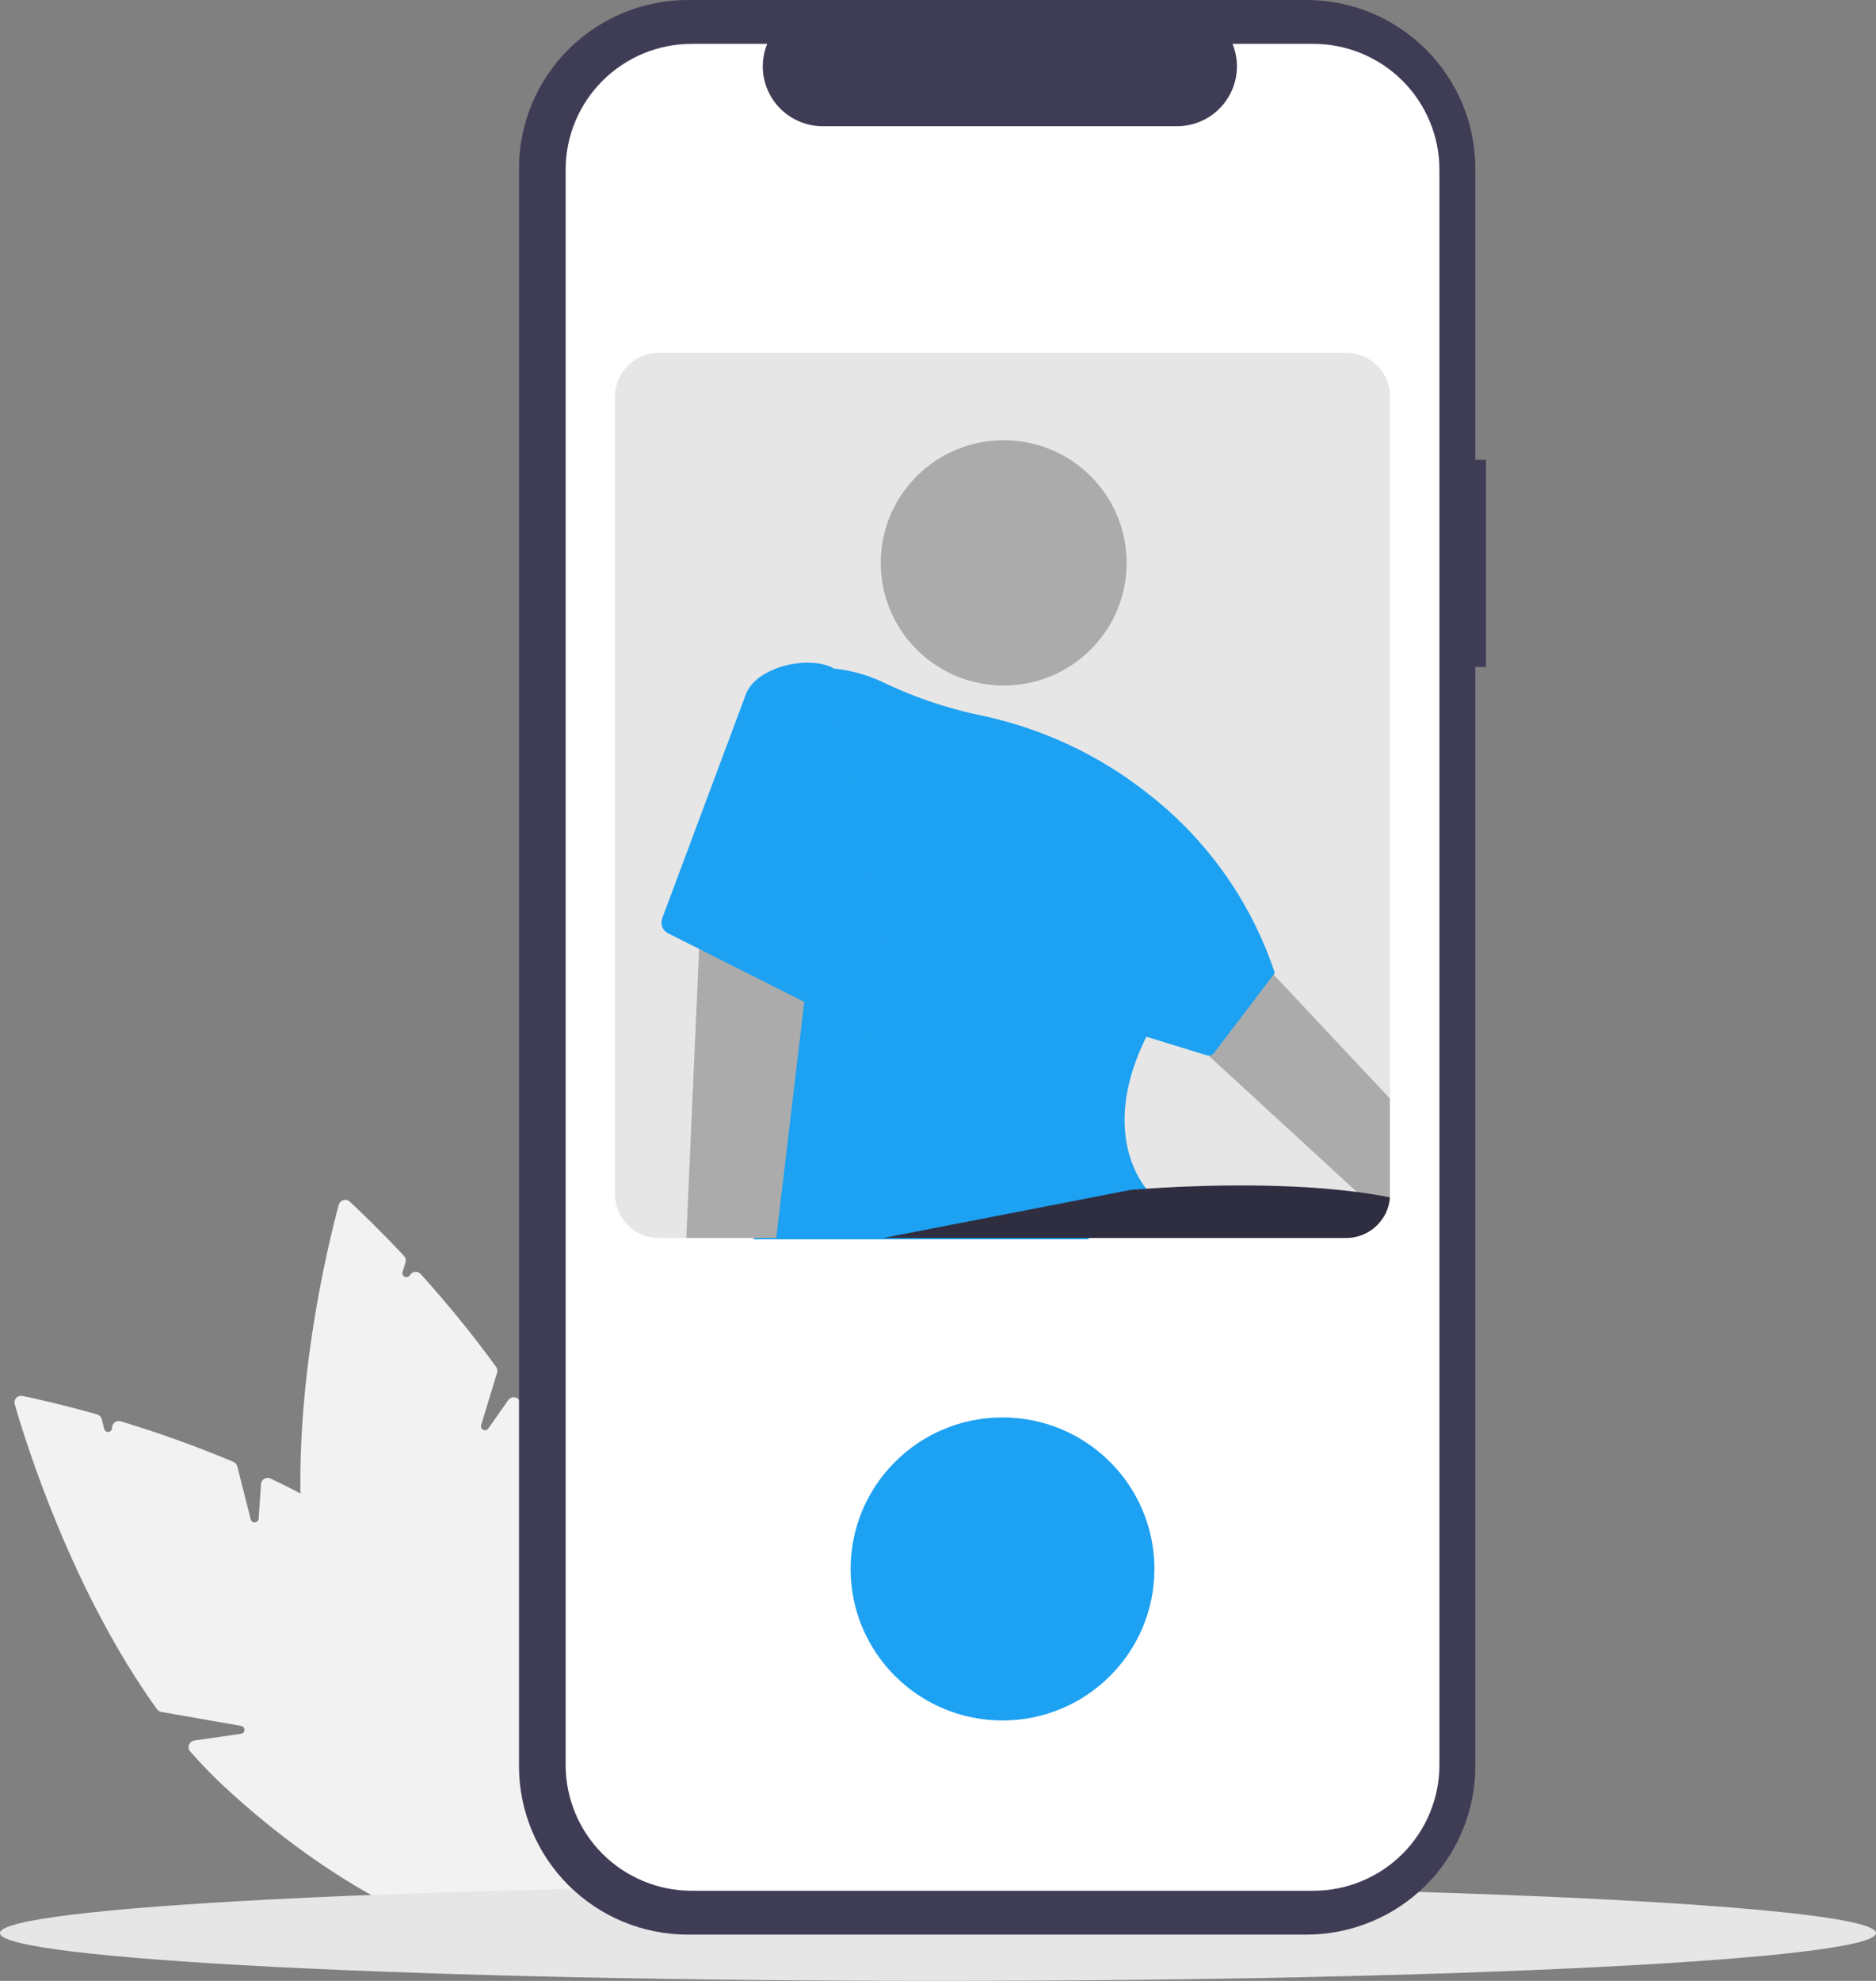 <svg width="252" height="266" viewBox="0 0 252 266" fill="none" xmlns="http://www.w3.org/2000/svg">
<rect x="0" y="0" width="252" height="266" fill="#808080" stroke="none"/>
<g clip-path="url(#clip0_6991_6547)">
<path d="M70.127 261.1C60.066 261.101 44.441 253.163 30.088 239.879C28.493 238.393 26.978 236.825 25.548 235.181C25.443 235.061 25.372 234.915 25.344 234.759C25.316 234.602 25.331 234.441 25.388 234.293C25.443 234.141 25.539 234.008 25.665 233.907C25.79 233.805 25.941 233.74 26.101 233.718L32.379 232.815C32.506 232.797 32.622 232.735 32.706 232.639C32.79 232.543 32.838 232.421 32.84 232.294C32.842 232.166 32.798 232.042 32.717 231.944C32.635 231.846 32.521 231.78 32.396 231.758L21.659 229.878C21.427 229.838 21.22 229.708 21.083 229.517C9.77 213.769 3.599 194.19 1.977 188.564C1.934 188.416 1.93 188.26 1.966 188.111C2.001 187.961 2.075 187.823 2.18 187.711C2.284 187.598 2.417 187.514 2.563 187.468C2.71 187.421 2.867 187.413 3.017 187.445C4.752 187.805 8.36 188.607 13.033 189.925C13.184 189.967 13.322 190.049 13.432 190.161C13.541 190.274 13.62 190.413 13.659 190.565L13.994 191.882C14.025 192.005 14.1 192.113 14.204 192.187C14.308 192.261 14.435 192.295 14.562 192.283C14.69 192.272 14.809 192.216 14.898 192.125C14.987 192.034 15.041 191.914 15.05 191.787L15.059 191.649C15.069 191.515 15.108 191.385 15.175 191.268C15.241 191.151 15.333 191.051 15.444 190.975C15.555 190.898 15.681 190.848 15.814 190.827C15.947 190.806 16.084 190.815 16.212 190.854C21.349 192.405 26.402 194.222 31.349 196.298C31.477 196.352 31.591 196.435 31.681 196.54C31.772 196.645 31.837 196.77 31.871 196.904L33.685 204.035C33.716 204.158 33.791 204.267 33.895 204.34C33.999 204.414 34.126 204.448 34.253 204.437C34.381 204.425 34.499 204.369 34.589 204.278C34.678 204.187 34.732 204.067 34.741 203.94L35.062 199.282C35.072 199.136 35.117 198.996 35.194 198.872C35.271 198.748 35.377 198.645 35.502 198.572C35.628 198.498 35.77 198.456 35.916 198.45C36.062 198.443 36.207 198.473 36.339 198.535C44.524 202.428 51.283 206.817 56.427 211.578C75.741 229.454 85.546 250.344 78.284 258.146C76.419 260.15 73.605 261.099 70.127 261.1Z" fill="#F2F2F2"/>
<path d="M72.511 260.987C62.503 260.988 49.722 243.652 42.972 220.194C42.378 218.1 41.893 215.976 41.521 213.832C41.493 213.676 41.508 213.514 41.565 213.366C41.622 213.217 41.719 213.087 41.845 212.99C41.97 212.888 42.121 212.823 42.281 212.801C42.441 212.779 42.604 212.802 42.753 212.865L48.595 215.329C48.713 215.378 48.844 215.384 48.966 215.346C49.088 215.308 49.192 215.227 49.26 215.119C49.327 215.011 49.354 214.883 49.335 214.757C49.317 214.631 49.254 214.516 49.157 214.432L40.941 207.288C40.763 207.134 40.653 206.917 40.635 206.682C39.113 187.37 43.979 167.428 45.507 161.776C45.547 161.628 45.624 161.492 45.732 161.382C45.84 161.273 45.975 161.193 46.123 161.15C46.271 161.108 46.428 161.104 46.577 161.14C46.727 161.176 46.865 161.25 46.978 161.354C48.278 162.559 50.953 165.107 54.266 168.64C54.374 168.754 54.449 168.895 54.485 169.048C54.521 169.201 54.516 169.36 54.47 169.511L54.074 170.811C54.037 170.932 54.045 171.063 54.096 171.18C54.147 171.297 54.238 171.392 54.353 171.447C54.468 171.503 54.599 171.516 54.722 171.484C54.846 171.453 54.954 171.378 55.028 171.274L55.107 171.161C55.184 171.051 55.285 170.96 55.403 170.894C55.521 170.828 55.651 170.79 55.786 170.782C55.92 170.773 56.055 170.795 56.18 170.846C56.304 170.896 56.416 170.974 56.507 171.074C60.1 175.05 63.483 179.21 66.642 183.537C66.724 183.649 66.778 183.779 66.801 183.915C66.824 184.052 66.815 184.192 66.775 184.325L64.631 191.364C64.594 191.486 64.602 191.617 64.653 191.734C64.704 191.85 64.795 191.945 64.91 192.001C65.025 192.057 65.155 192.07 65.279 192.038C65.403 192.006 65.511 191.931 65.584 191.827L68.274 188.005C68.357 187.884 68.469 187.786 68.599 187.719C68.73 187.653 68.876 187.62 69.022 187.624C69.168 187.626 69.31 187.664 69.438 187.733C69.565 187.803 69.674 187.903 69.754 188.024C74.743 195.576 78.254 202.816 80.19 209.544C87.457 234.802 85.023 257.739 74.762 260.675C74.03 260.883 73.272 260.988 72.511 260.987Z" fill="#F2F2F2"/>
<path d="M126 266C195.588 266 252 263.123 252 259.575C252 256.026 195.588 253.15 126 253.15C56.412 253.15 0 256.026 0 259.575C0 263.123 56.412 266 126 266Z" fill="#E6E6E6"/>
<path d="M199.613 61.734H198.181V22.632C198.181 16.629 195.79 10.873 191.534 6.629C187.278 2.384 181.505 7.57365e-06 175.486 0H92.41C86.391 -1.23071e-05 80.618 2.384 76.362 6.629C72.106 10.873 69.715 16.629 69.715 22.631V237.152C69.715 243.154 72.106 248.91 76.362 253.155C80.618 257.399 86.391 259.783 92.41 259.783H175.486C181.505 259.783 187.278 257.399 191.534 253.155C195.79 248.91 198.181 243.154 198.181 237.152V89.568H199.613L199.613 61.734Z" fill="#3F3D56"/>
<path d="M193.354 22.79V236.994C193.354 241.477 191.568 245.775 188.389 248.945C185.211 252.115 180.9 253.896 176.405 253.896H92.93C88.434 253.896 84.123 252.115 80.945 248.945C77.766 245.776 75.981 241.477 75.981 236.994V22.79C75.981 18.307 77.766 14.008 80.945 10.838C84.123 7.669 88.434 5.888 92.93 5.888H103.056C102.559 7.107 102.369 8.43 102.504 9.739C102.64 11.049 103.096 12.305 103.832 13.398C104.568 14.49 105.563 15.386 106.728 16.005C107.893 16.624 109.192 16.949 110.512 16.95H158.106C159.426 16.949 160.726 16.624 161.891 16.005C163.056 15.386 164.05 14.49 164.786 13.398C165.523 12.305 165.979 11.049 166.114 9.739C166.249 8.43 166.06 7.107 165.562 5.888H176.405C180.9 5.888 185.211 7.669 188.389 10.838C191.568 14.008 193.354 18.307 193.354 22.79Z" fill="white"/>
<path d="M180.818 47.375H88.516C86.95 47.377 85.449 47.998 84.342 49.102C83.234 50.206 82.612 51.703 82.609 53.264V160.35C82.612 161.912 83.234 163.409 84.342 164.513C85.449 165.617 86.95 166.238 88.516 166.24H180.818C181.838 166.24 182.84 165.976 183.727 165.474C184.614 164.973 185.356 164.25 185.879 163.377C185.975 163.224 186.063 163.066 186.141 162.903C186.445 162.274 186.632 161.595 186.695 160.9C186.716 160.718 186.725 160.534 186.724 160.35V53.264C186.722 51.703 186.1 50.206 184.992 49.101C183.885 47.997 182.384 47.376 180.818 47.375Z" fill="#E6E6E6"/>
<path d="M134.665 231.027C145.934 231.027 155.069 221.918 155.069 210.681C155.069 199.444 145.934 190.335 134.665 190.335C123.397 190.335 114.262 199.444 114.262 210.681C114.262 221.918 123.397 231.027 134.665 231.027Z" fill="#1DA1F2"/>
<path d="M186.695 147.504V160.9C186.633 161.595 186.445 162.274 186.141 162.903C186.063 163.066 185.976 163.224 185.879 163.377L182.268 160.061L162.097 141.518L162.093 141.514L144.242 125.101L156.66 115.506L170.953 130.734L186.695 147.504Z" fill="#ABABAB"/>
<path d="M146.503 87.23C152.953 80.798 152.953 70.37 146.503 63.939C140.054 57.507 129.597 57.507 123.147 63.939C116.697 70.37 116.697 80.798 123.147 87.23C129.597 93.661 140.054 93.661 146.503 87.23Z" fill="#ABABAB"/>
<path d="M146.059 166.419H101.242L101.314 166.187C103.461 159.27 104.582 148.184 104.646 133.236C104.666 128.814 104.591 124.061 104.424 119.11C104.129 110.074 103.582 101.931 103.175 96.691C103.107 95.811 103.22 94.927 103.505 94.092C103.79 93.257 104.242 92.488 104.834 91.832C105.426 91.176 106.145 90.647 106.948 90.277C107.751 89.906 108.621 89.702 109.505 89.677C112.659 89.601 115.787 90.27 118.632 91.628C122.744 93.6 127.077 95.074 131.54 96.02C139.88 97.731 147.695 101.384 154.35 106.68L154.853 107.084C162.452 113.181 168.13 121.331 171.209 130.56L171.239 130.649L163.079 141.392C162.968 141.538 162.815 141.646 162.641 141.702C162.467 141.758 162.28 141.76 162.104 141.707L161.995 141.671L153.986 139.213C148.015 151.245 152.87 158.241 153.907 159.525C153.979 159.616 154.022 159.662 154.025 159.665L154.133 159.782L154.029 159.903C151.771 162.496 149.09 164.691 146.1 166.395L146.059 166.419Z" fill="#1DA1F2"/>
<path d="M186.695 160.782V160.9C186.633 161.595 186.445 162.274 186.141 162.903C186.063 163.066 185.976 163.224 185.879 163.377C185.356 164.25 184.614 164.973 183.727 165.474C182.84 165.976 181.838 166.24 180.818 166.24H118.648L151.877 159.783C151.877 159.783 152.565 159.719 153.771 159.637C158.499 159.301 171.25 158.626 182.267 160.061C183.785 160.261 185.271 160.497 186.695 160.782Z" fill="#2F2E41"/>
<path d="M109.738 120.2L108.013 134.746L104.272 166.24H92.188L93.884 128.057L94.378 116.916L104.605 119.104L109.738 120.2Z" fill="#ABABAB"/>
<path d="M122.212 141.675L89.733 125.319C89.379 125.141 89.103 124.84 88.959 124.471C88.814 124.103 88.811 123.695 88.949 123.325L100.184 93.251C100.705 91.854 102.067 90.65 104.017 89.859C106.63 88.799 109.803 88.695 111.734 89.605L111.871 89.67L111.126 92.27L122.212 141.675Z" fill="#1DA1F2"/>
</g>
<defs>
<clipPath id="clip0_6991_6547">
<rect width="252" height="266" fill="white"/>
</clipPath>
</defs>
</svg>
